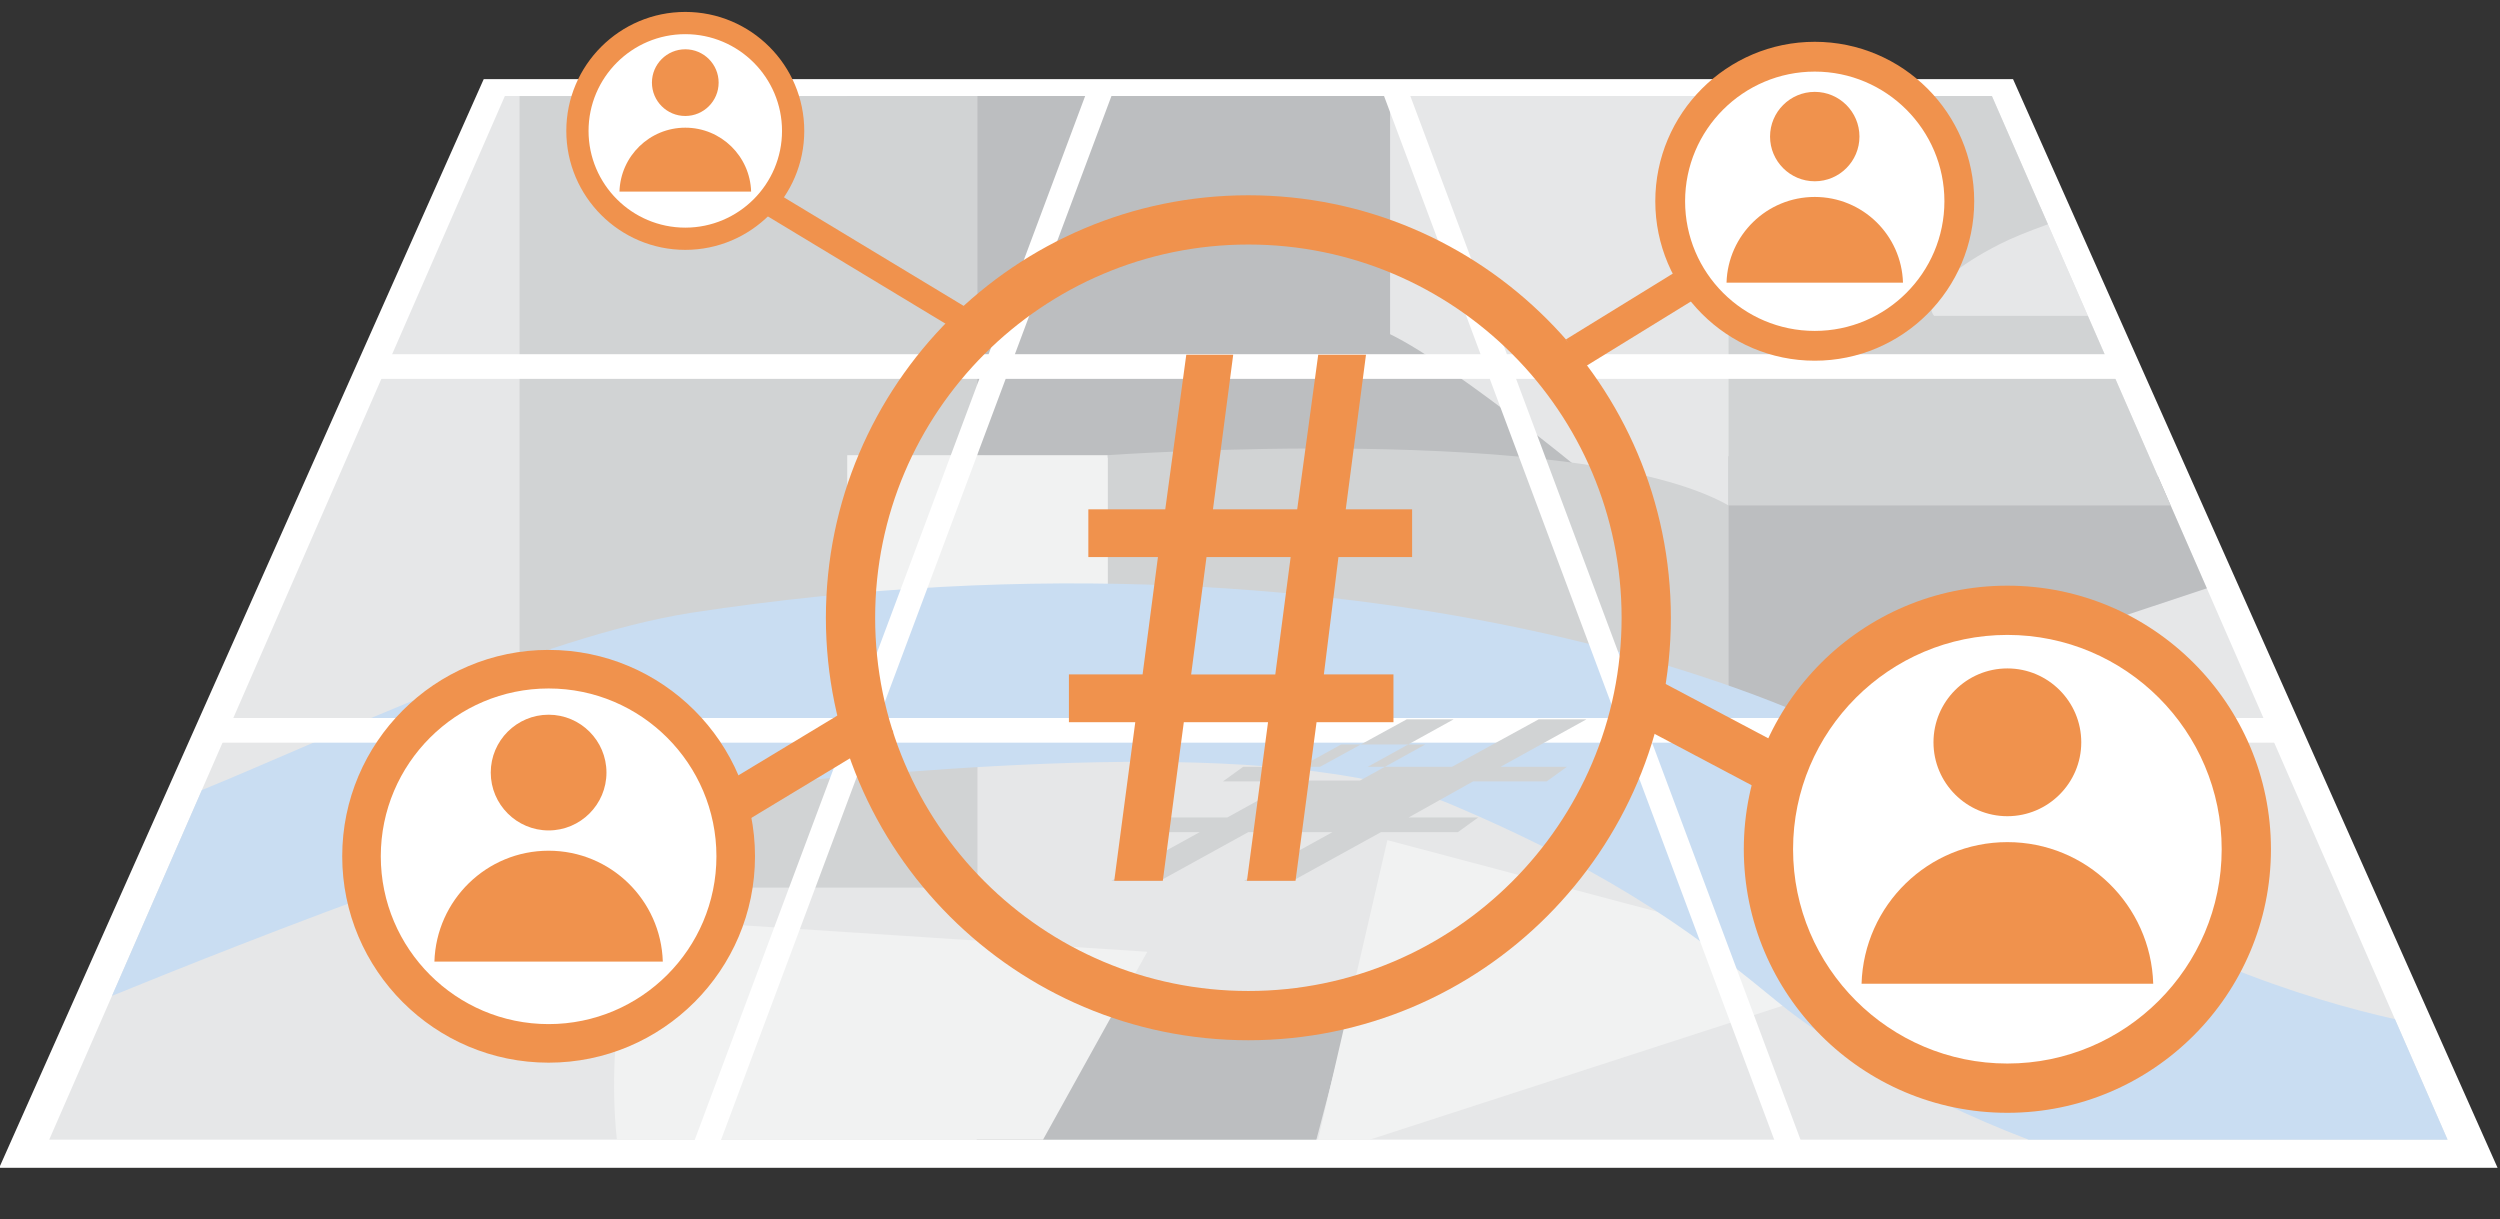 <?xml version="1.0" encoding="utf-8"?>
<!-- Generator: Adobe Illustrator 17.0.0, SVG Export Plug-In . SVG Version: 6.00 Build 0)  -->
<!DOCTYPE svg PUBLIC "-//W3C//DTD SVG 1.1//EN" "http://www.w3.org/Graphics/SVG/1.1/DTD/svg11.dtd">
<svg version="1.1" id="Layer_1" xmlns="http://www.w3.org/2000/svg" xmlns:xlink="http://www.w3.org/1999/xlink" x="0px" y="0px"
	 width="203px" height="99px" viewBox="0 0 203 99" enable-background="new 0 0 203 99" xml:space="preserve">
<rect x="0" y="0" width="203" height="99" fill="#333333" stroke="none"/>
<g>
	<polygon fill="#FFFFFF" points="202.802,94.825 -0.065,94.825 39.279,6.424 163.458,6.424 	"/>
	<polygon fill="#E6E7E8" points="198.741,92.543 3.995,92.543 40.995,7.797 161.741,7.797 	"/>
	<g>
		<polygon fill="#BCBEC0" points="109.892,81.115 85.111,74.566 79.302,92.543 106.889,92.543 		"/>
		<path fill="#BCBEC0" d="M130.502,39.931L116.386,7.797H68.795c0,6.229,0,16.027,0,29.165c30.536,0,51.576,1.294,51.576,1.294
			L130.502,39.931z"/>
		<polygon fill="#BCBEC0" points="175.215,38.658 138.429,36.961 136.417,58.259 144.465,59.304 179.195,47.772 		"/>
	</g>
	<g>
		<path fill="#E6E7E8" d="M140.362,41.043c0,0,0-0.008,0-33.246h-27.487c0,5.932,0,13.854,0,19.338
			c5.664,2.764,17.627,12.796,17.627,12.796L140.362,41.043z"/>
		<path fill="#E6E7E8" d="M165.679,16.815c-7.033,2.71-12.35,5.771-12.35,8.831c5.438,0,10.958,0,16.206,0L165.679,16.815z"/>
		<path fill="#E6E7E8" d="M47.555,77.075c2.945,0,47.617,5.018,54.659,5.645c7.042,0.627,44.263-3.763,44.263-3.763l-11.066-15.053
			L91.653,53.659l-49.463,9.826v13.802C42.189,77.287,44.61,77.075,47.555,77.075z"/>
	</g>
	<g>
		<path fill="#D1D3D4" d="M89.945,36.961c0,0,0,0,0,10.902c25.963,0,34.378,9.846,34.378,9.846h16.039V41.043
			C128.274,34.222,89.945,36.961,89.945,36.961z"/>
		<rect x="42.189" y="7.797" fill="#D1D3D4" width="37.181" height="64.277"/>
		<path fill="#D1D3D4" d="M169.534,25.646h-12.486c0,0-2.002-2.081,5.339-5.826c0.954-0.487,2.297-1.03,3.902-1.607l-4.548-10.417
			h-21.379v33.246c0,0,17.714,0,35.894,0L169.534,25.646z"/>
	</g>
	<g>
		<polygon fill="#F1F2F2" points="153.109,78.956 112.656,68.22 107.028,92.543 111.211,92.543 		"/>
		<path fill="#F1F2F2" d="M93.159,77.284l-41.581-2.718c0,0-2.458,8.988-1.486,17.977h34.601L93.159,77.284z"/>
		<path fill="#F1F2F2" d="M89.945,47.863V36.961h-21.15v11.801C73.608,48.763,89.945,47.863,89.945,47.863z"/>
	</g>
	<path fill="#C9DDF2" d="M194.468,82.755c-6.662-1.486-20.036-5.427-32.28-14.856c-8.438-10.074-49.732-26.753-106.107-18.134
		C43.601,51.771,27.28,59.7,16.389,64.157L9.094,80.865c9.055-3.701,40.203-16.156,51.656-17.108
		c13.465-1.119,43.089-4.366,57.093,1.567c14.004,5.933,20.467,11.082,26.751,16.231c3.007,2.464,10.443,7.304,20.128,10.987h34.02
		L194.468,82.755z"/>
	<path fill="#FFFFFF" d="M186.024,60.212l-0.807-1.908h-51.816l-10.296-27.542h50.472l-0.845-2h-50.374L114.38,7.424h-2.135
		l7.977,21.338H82.409l7.98-21.338h-2.135l-7.98,21.338H31.126l-0.858,2h49.257L69.225,58.304H18.456l-0.858,2h50.879L55.939,93.825
		h2.135l12.537-33.521h61.402l12.532,33.521h2.135l-12.532-33.521h51.467C185.762,60.304,185.898,60.269,186.024,60.212z
		 M71.36,58.304l10.301-27.542h39.309l10.296,27.542H71.36z"/>
	<g>
		<g>
			<g>
				<path fill="#D1D3D4" d="M90.246,71.52l7.174-3.953h-5.388l1.646-1.19h5.982l5.292-2.925h-5.651l1.646-1.19h6.245l7.036-3.853
					h3.81l-6.971,3.853h6.839l7.036-3.853h3.879l-6.971,3.853h5.388l-1.646,1.19h-5.982l-5.228,2.925h5.651l-1.646,1.19h-6.245
					l-7.174,3.953h-3.944l7.179-3.953h-6.839L94.19,71.52H90.246z M110.437,63.377l5.292-2.925h-6.833l-5.292,2.925H110.437z"/>
			</g>
			<g>
				<path fill="#F0924D" d="M90.477,71.52l1.707-12.88h-5.388v-3.877h5.982l1.247-9.53h-5.651v-3.877h6.245l1.707-12.553h3.81
					l-1.643,12.553h6.839l1.707-12.553h3.879l-1.643,12.553h5.388v3.877h-5.982l-1.183,9.53h5.651v3.877h-6.245l-1.707,12.88h-3.944
					l1.712-12.88h-6.839L94.42,71.52H90.477z M103.554,54.764l1.247-9.53h-6.833l-1.247,9.53H103.554z"/>
			</g>
		</g>
		<g>
			<path fill="#F0924D" d="M101.368,84.468c-18.917,0-34.306-15.39-34.306-34.306c0-18.917,15.39-34.306,34.306-34.306
				s34.306,15.39,34.306,34.306C135.674,69.078,120.285,84.468,101.368,84.468z M101.368,19.856
				c-16.711,0-30.306,13.595-30.306,30.306c0,16.71,13.595,30.306,30.306,30.306s30.306-13.595,30.306-30.306
				C131.674,33.451,118.079,19.856,101.368,19.856z"/>
		</g>
	</g>
	<g>
		<g>
			<circle fill="#FFFFFF" cx="162.999" cy="68.958" r="19.402"/>
			<path fill="#F0924D" d="M162.999,90.36c-11.802,0-21.402-9.601-21.402-21.402c0-11.801,9.601-21.402,21.402-21.402
				s21.402,9.601,21.402,21.402C184.402,80.759,174.801,90.36,162.999,90.36z M162.999,51.555c-9.596,0-17.402,7.807-17.402,17.402
				c0,9.595,7.807,17.402,17.402,17.402s17.402-7.807,17.402-17.402C180.402,59.362,172.595,51.555,162.999,51.555z"/>
		</g>
		<path fill="#F0924D" d="M162.999,54.276c-3.308,0-6,2.692-6,6c0,3.308,2.692,6,6,6c3.308,0,6-2.692,6-6
			C168.999,56.968,166.308,54.276,162.999,54.276z"/>
		<path fill="#F0924D" d="M174.842,79.881c-0.192-6.382-5.413-11.501-11.842-11.501s-11.65,5.118-11.842,11.501H174.842z"/>
	</g>
	<g>
		<g>
			<circle fill="#FFFFFF" cx="44.547" cy="69.53" r="15.193"/>
			<path fill="#F0924D" d="M44.547,86.289c-9.241,0-16.759-7.518-16.759-16.759c0-9.24,7.518-16.758,16.759-16.758
				S61.306,60.29,61.306,69.53C61.306,78.771,53.788,86.289,44.547,86.289z M44.547,55.904c-7.514,0-13.627,6.113-13.627,13.626
				c0,7.514,6.113,13.627,13.627,13.627s13.627-6.113,13.627-13.627C58.174,62.017,52.061,55.904,44.547,55.904z"/>
		</g>
		<path fill="#F0924D" d="M44.547,58.035c-2.591,0-4.698,2.108-4.698,4.698c0,2.59,2.108,4.698,4.698,4.698s4.698-2.108,4.698-4.698
			C49.245,60.142,47.138,58.035,44.547,58.035z"/>
		<path fill="#F0924D" d="M53.82,78.084c-0.15-4.998-4.239-9.006-9.273-9.006s-9.123,4.008-9.273,9.006H53.82z"/>
	</g>
	<g>
		
			<rect x="59.847" y="19.745" transform="matrix(0.856 0.517 -0.517 0.856 20.736 -32.965)" fill="#F0924D" width="19.408" height="2"/>
	</g>
	<g>
		
			<rect x="130.954" y="57.493" transform="matrix(0.884 0.468 -0.468 0.884 43.912 -57.885)" fill="#F0924D" width="15.154" height="4"/>
	</g>
	<g>
		
			<rect x="63.191" y="54.169" transform="matrix(0.517 0.856 -0.856 0.517 84.431 -25.646)" fill="#F0924D" width="3.5" height="15.647"/>
	</g>
	<g>
		
			<rect x="132.64" y="17.893" transform="matrix(0.524 0.851 -0.851 0.524 85.034 -102.178)" fill="#F0924D" width="2.7" height="14.286"/>
	</g>
	<g>
		<g>
			<circle fill="#FFFFFF" cx="55.645" cy="10.629" r="8.758"/>
			<path fill="#F0924D" d="M55.645,20.289c-5.327,0-9.661-4.334-9.661-9.661c0-5.327,4.334-9.66,9.661-9.66s9.661,4.334,9.661,9.66
				C65.306,15.955,60.972,20.289,55.645,20.289z M55.645,2.774c-4.331,0-7.855,3.524-7.855,7.855c0,4.331,3.524,7.855,7.855,7.855
				c4.331,0,7.855-3.524,7.855-7.855C63.5,6.297,59.977,2.774,55.645,2.774z"/>
		</g>
		<circle fill="#F0924D" cx="55.645" cy="6.71" r="2.708"/>
		<path fill="#F0924D" d="M60.991,15.559c-0.087-2.881-2.443-5.191-5.345-5.191c-2.902,0-5.259,2.31-5.345,5.191L60.991,15.559z"/>
	</g>
	<g>
		<g>
			<circle fill="#FFFFFF" cx="147.358" cy="16.342" r="11.738"/>
			<path fill="#F0924D" d="M147.358,29.289c-7.139,0-12.948-5.808-12.948-12.948c0-7.139,5.808-12.947,12.948-12.947
				s12.948,5.808,12.948,12.947C160.306,23.481,154.497,29.289,147.358,29.289z M147.358,5.814c-5.805,0-10.528,4.723-10.528,10.528
				c0,5.805,4.723,10.528,10.528,10.528s10.528-4.723,10.528-10.528C157.886,10.537,153.163,5.814,147.358,5.814z"/>
		</g>
		<path fill="#F0924D" d="M147.358,7.46c-2.001,0-3.63,1.628-3.63,3.63c0,2.001,1.628,3.63,3.63,3.63c2.001,0,3.63-1.628,3.63-3.63
			C150.988,9.088,149.36,7.46,147.358,7.46z"/>
		<path fill="#F0924D" d="M154.522,22.95c-0.116-3.861-3.275-6.958-7.164-6.958s-7.048,3.096-7.164,6.958H154.522z"/>
	</g>
</g>
</svg>
